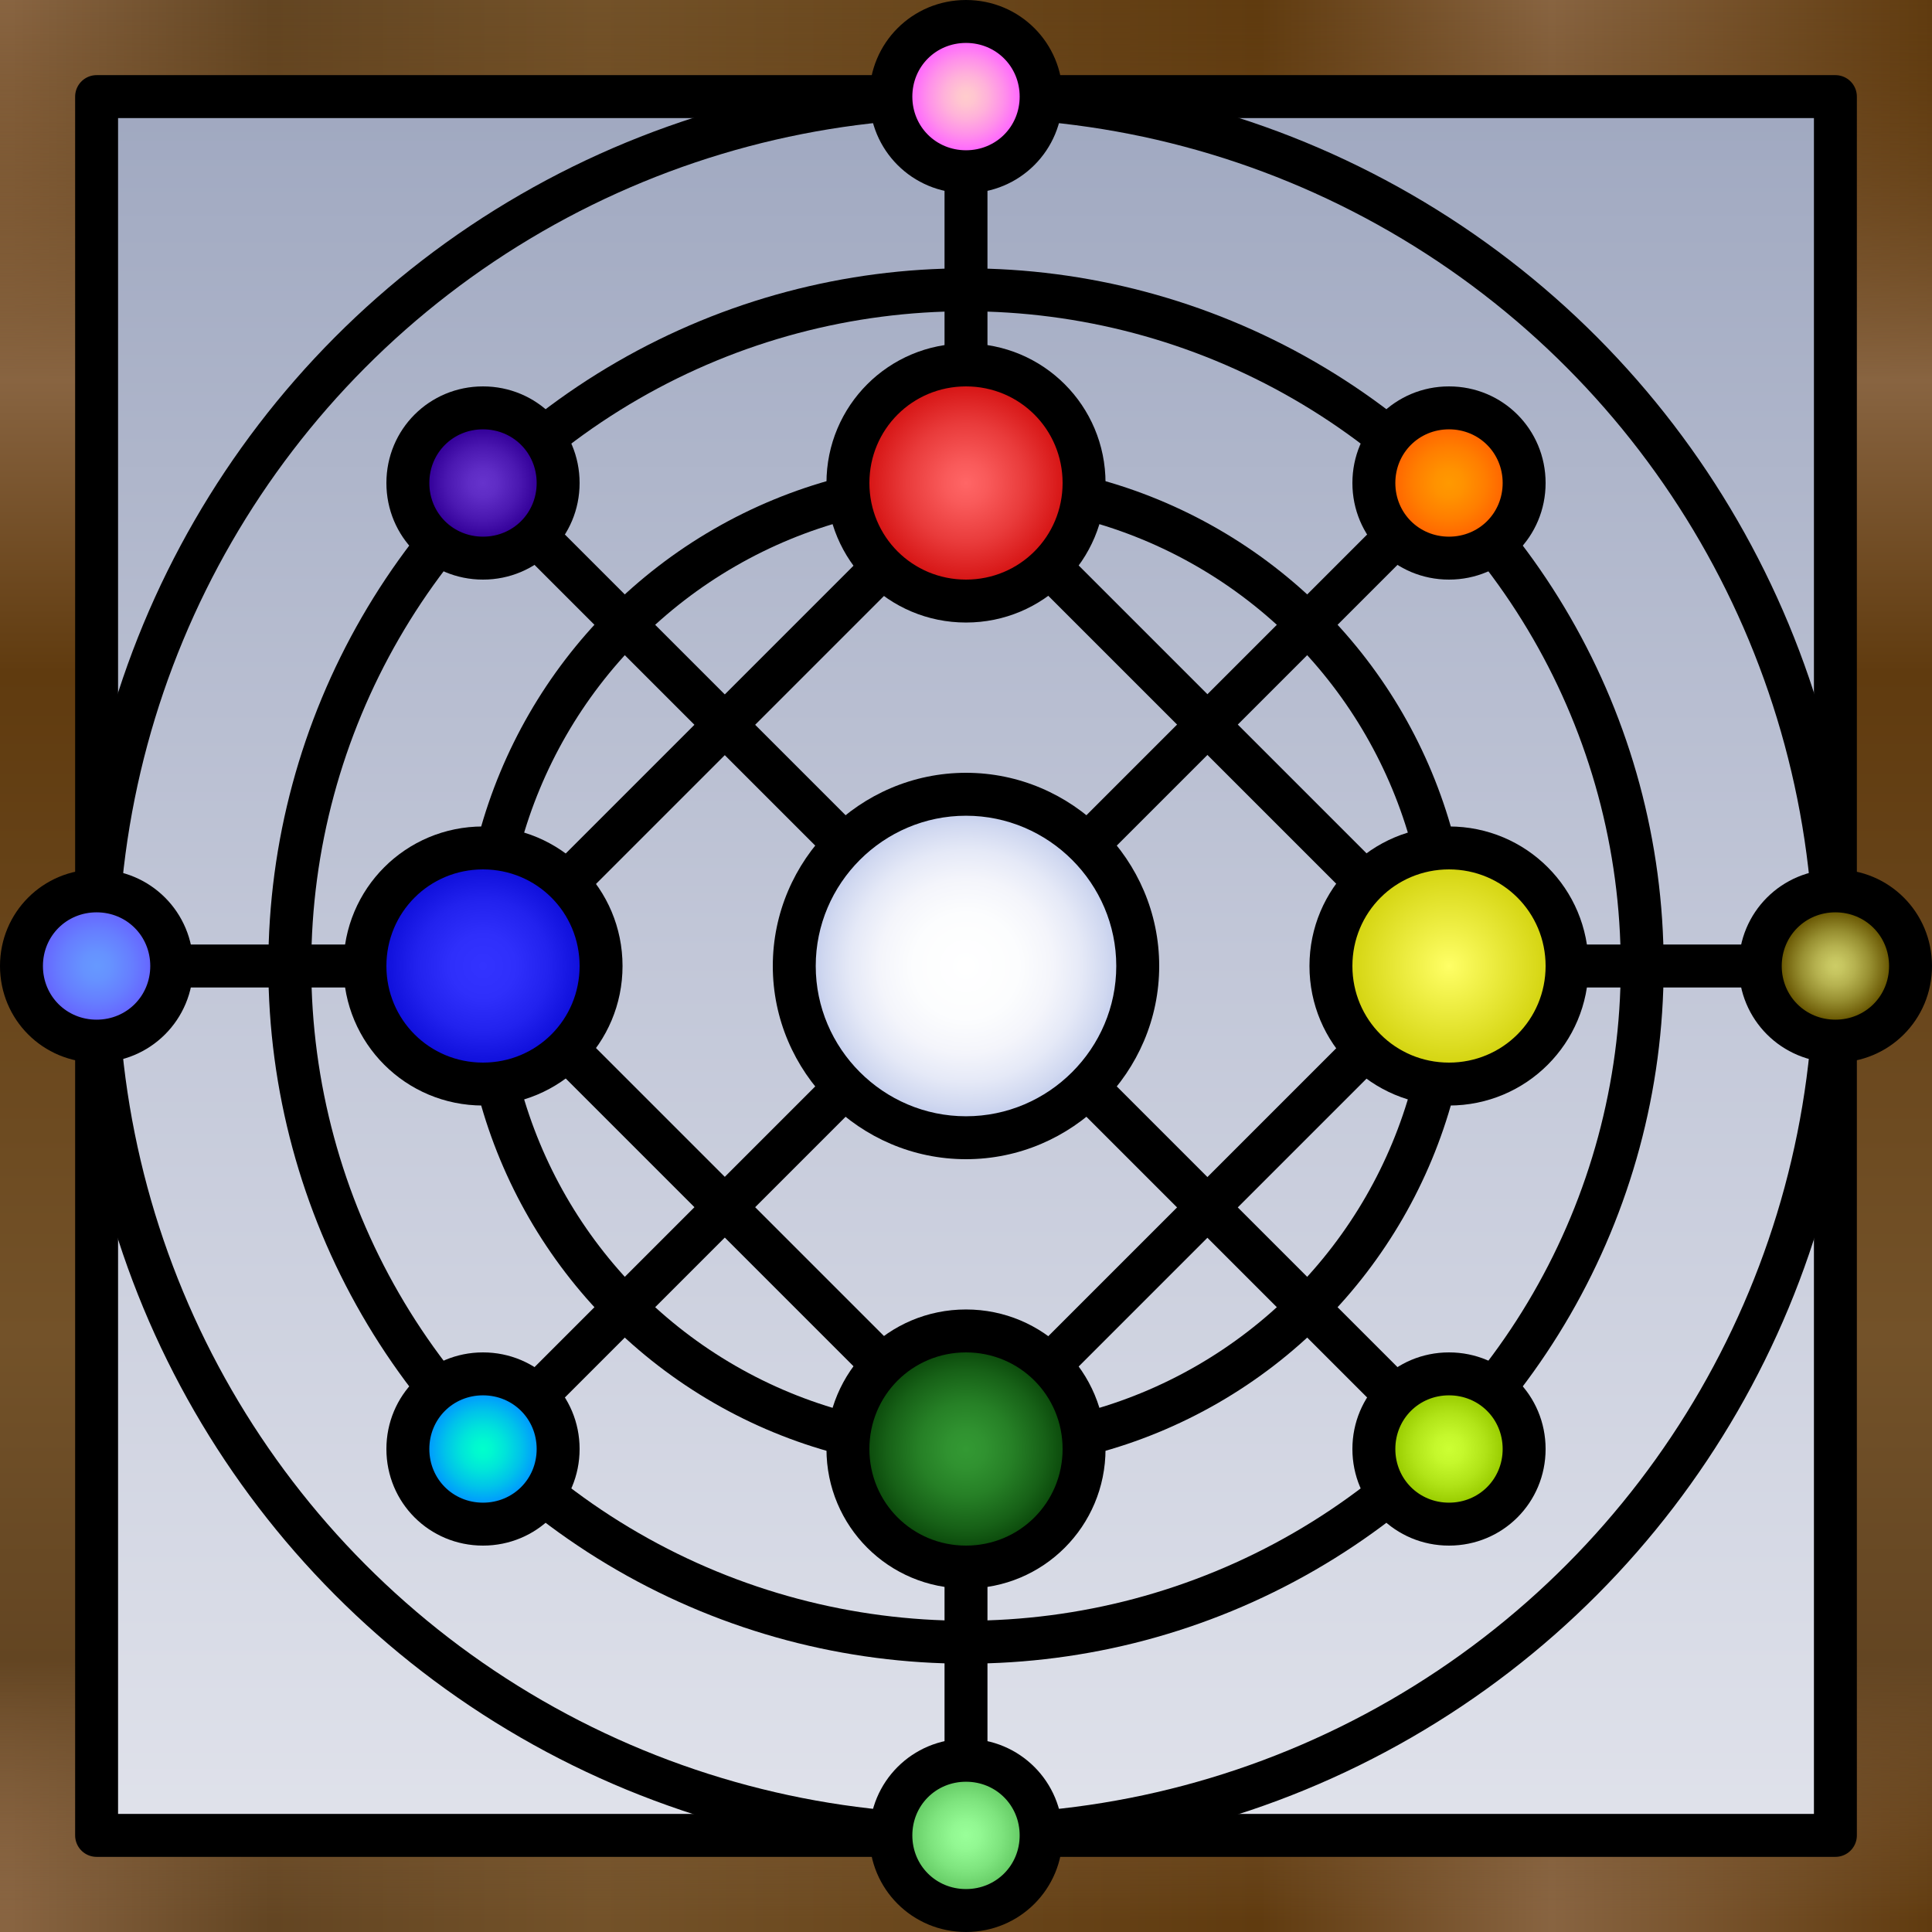 <?xml version="1.0" encoding="utf-8"?>
<!-- Generator: Adobe Illustrator 15.0.0, SVG Export Plug-In  -->
<!DOCTYPE svg PUBLIC "-//W3C//DTD SVG 1.1//EN" "http://www.w3.org/Graphics/SVG/1.1/DTD/svg11.dtd">
<svg version="1.1"
	 xmlns="http://www.w3.org/2000/svg" xmlns:xlink="http://www.w3.org/1999/xlink" xmlns:a="http://ns.adobe.com/AdobeSVGViewerExtensions/3.0/"
	 x="0px" y="0px" width="180px" height="180px" viewBox="0 2 180 180" overflow="visible" enable-background="new 0 2 180 180"
	 xml:space="preserve">
<rect x="0" y="2" width="180" height="180" fill="#333333" stroke="none"/>
<defs>
</defs>
<linearGradient id="SVGID_1_" gradientUnits="userSpaceOnUse" x1="90.001" y1="182" x2="90.001" y2="4.882812e-04">
	<stop  offset="0" style="stop-color:#E3E5ED"/>
	<stop  offset="0.5" style="stop-color:#C2C7D8"/>
	<stop  offset="1" style="stop-color:#9BA4BD"/>
</linearGradient>
<rect fill="url(#SVGID_1_)" width="180" height="182"/>
<g>
	<linearGradient id="SVGID_2_" gradientUnits="userSpaceOnUse" x1="0" y1="92" x2="180" y2="92">
		<stop  offset="5.618000e-03" style="stop-color:#886441"/>
		<stop  offset="0.14" style="stop-color:#634522"/>
		<stop  offset="0.309" style="stop-color:#735229"/>
		<stop  offset="0.652" style="stop-color:#603B0F"/>
		<stop  offset="0.803" style="stop-color:#886441"/>
		<stop  offset="1" style="stop-color:#603B0F"/>
		<stop  offset="1" style="stop-color:#5F4421"/>
	</linearGradient>
	<path fill="url(#SVGID_2_)" d="M171,173H9V11h162V173z M0,2v180h180V2H0z"/>
	<g>
		<linearGradient id="SVGID_3_" gradientUnits="userSpaceOnUse" x1="90.001" y1="182" x2="90.001" y2="2.001">
			<stop  offset="5.618000e-03" style="stop-color:#886441;stop-opacity:0"/>
			<stop  offset="0.14" style="stop-color:#634522"/>
			<stop  offset="0.309" style="stop-color:#735229"/>
			<stop  offset="0.652" style="stop-color:#603B0F"/>
			<stop  offset="0.803" style="stop-color:#886441"/>
			<stop  offset="1" style="stop-color:#603B0F;stop-opacity:0"/>
		</linearGradient>
		<path fill="url(#SVGID_3_)" d="M171,173H9V11h162V173z M0,2v180h180V2H0z"/>
	</g>
</g>
<rect x="9" y="11" fill="none" stroke="#000000" stroke-width="4" stroke-linecap="round" stroke-linejoin="round" stroke-miterlimit="10" width="162" height="162"/>
<circle fill="none" stroke="#000000" stroke-width="4" stroke-linecap="round" stroke-linejoin="round" stroke-miterlimit="10" cx="90" cy="92" r="81"/>
<circle fill="none" stroke="#000000" stroke-width="4" stroke-linecap="round" stroke-linejoin="round" stroke-miterlimit="10" cx="90" cy="92" r="45"/>
<circle fill="none" stroke="#000000" stroke-width="4" stroke-linecap="round" stroke-linejoin="round" stroke-miterlimit="10" cx="90" cy="92" r="63"/>
<line fill="none" stroke="#000000" stroke-width="4" stroke-linecap="round" stroke-linejoin="round" stroke-miterlimit="10" x1="90" y1="137" x2="90" y2="173"/>
<line fill="none" stroke="#000000" stroke-width="4" stroke-linecap="round" stroke-linejoin="round" stroke-miterlimit="10" x1="135" y1="92" x2="171" y2="92"/>
<line fill="none" stroke="#000000" stroke-width="4" stroke-linecap="round" stroke-linejoin="round" stroke-miterlimit="10" x1="90" y1="47" x2="90" y2="11"/>
<line fill="none" stroke="#000000" stroke-width="4" stroke-linecap="round" stroke-linejoin="round" stroke-miterlimit="10" x1="45" y1="92" x2="9" y2="92"/>
<line fill="none" stroke="#000000" stroke-width="4" stroke-linecap="round" stroke-linejoin="round" stroke-miterlimit="10" x1="45" y1="137" x2="135" y2="47"/>
<line fill="none" stroke="#000000" stroke-width="4" stroke-linecap="round" stroke-linejoin="round" stroke-miterlimit="10" x1="45" y1="47" x2="135" y2="137"/>
<rect x="58.2" y="60.2" transform="matrix(-0.707 0.707 -0.707 -0.707 218.694 93.413)" fill="none" stroke="#000000" stroke-width="4" stroke-linecap="round" stroke-linejoin="round" stroke-miterlimit="10" width="63.6" height="63.6"/>
<g>
	<radialGradient id="SVGID_4_" cx="90" cy="47" r="11" gradientUnits="userSpaceOnUse">
		<stop  offset="0" style="stop-color:#FF6666"/>
		<stop  offset="0.181" style="stop-color:#F95A5A"/>
		<stop  offset="0.507" style="stop-color:#E93B3B"/>
		<stop  offset="0.938" style="stop-color:#D00808"/>
		<stop  offset="1" style="stop-color:#CC0000"/>
	</radialGradient>
	<path fill="url(#SVGID_4_)" d="M90,58c-6.1,0-11-4.9-11-11s4.9-11,11-11s11,4.9,11,11S96.1,58,90,58z"/>
	<path d="M90,38c5,0,9,4,9,9s-4,9-9,9s-9-4-9-9S85,38,90,38 M90,34c-7.2,0-13,5.8-13,13s5.8,13,13,13c7.2,0,13-5.8,13-13
		S97.2,34,90,34L90,34z"/>
</g>
<g>
	<radialGradient id="SVGID_5_" cx="135" cy="92" r="11" gradientUnits="userSpaceOnUse">
		<stop  offset="0" style="stop-color:#FFFF66"/>
		<stop  offset="1" style="stop-color:#CCCC00"/>
	</radialGradient>
	<path fill="url(#SVGID_5_)" d="M135,103c-6.1,0-11-4.9-11-11s4.9-11,11-11s11,4.9,11,11S141.1,103,135,103z"/>
	<path d="M135,83c5,0,9,4,9,9s-4,9-9,9s-9-4-9-9S130,83,135,83 M135,79c-7.2,0-13,5.8-13,13c0,7.2,5.8,13,13,13s13-5.8,13-13
		C148,84.8,142.2,79,135,79L135,79z"/>
</g>
<g>
	<radialGradient id="SVGID_6_" cx="90" cy="137" r="11" gradientUnits="userSpaceOnUse">
		<stop  offset="0" style="stop-color:#339933"/>
		<stop  offset="0.164" style="stop-color:#309230"/>
		<stop  offset="0.397" style="stop-color:#268026"/>
		<stop  offset="0.67" style="stop-color:#176117"/>
		<stop  offset="0.973" style="stop-color:#023702"/>
		<stop  offset="1" style="stop-color:#003300"/>
	</radialGradient>
	<path fill="url(#SVGID_6_)" d="M90,148c-6.1,0-11-4.9-11-11s4.9-11,11-11c6.1,0,11,4.9,11,11S96.1,148,90,148z"/>
	<path d="M90,128c5,0,9,4,9,9s-4,9-9,9c-5,0-9-4-9-9S85,128,90,128 M90,124c-7.2,0-13,5.8-13,13s5.8,13,13,13s13-5.8,13-13
		S97.2,124,90,124L90,124z"/>
</g>
<g>
	<radialGradient id="SVGID_7_" cx="45.001" cy="92" r="11" gradientUnits="userSpaceOnUse">
		<stop  offset="0" style="stop-color:#3333FF"/>
		<stop  offset="0.272" style="stop-color:#2F2FFB"/>
		<stop  offset="0.563" style="stop-color:#2222EE"/>
		<stop  offset="0.862" style="stop-color:#0D0DD9"/>
		<stop  offset="1" style="stop-color:#0000CC"/>
	</radialGradient>
	<path fill="url(#SVGID_7_)" d="M45,103c-6.1,0-11-4.9-11-11s4.9-11,11-11s11,4.9,11,11S51.1,103,45,103z"/>
	<path d="M45,83c5,0,9,4,9,9s-4,9-9,9s-9-4-9-9S40,83,45,83 M45,79c-7.2,0-13,5.8-13,13c0,7.2,5.8,13,13,13s13-5.8,13-13
		C58,84.8,52.2,79,45,79L45,79z"/>
</g>
<g>
	<radialGradient id="SVGID_8_" cx="135" cy="47" r="7" gradientUnits="userSpaceOnUse">
		<stop  offset="0" style="stop-color:#FF9900"/>
		<stop  offset="0.192" style="stop-color:#FF9200"/>
		<stop  offset="0.475" style="stop-color:#FF7E00"/>
		<stop  offset="0.73" style="stop-color:#FF6600"/>
	</radialGradient>
	<path fill="url(#SVGID_8_)" d="M135,54c-3.9,0-7-3.1-7-7s3.1-7,7-7s7,3.1,7,7S138.9,54,135,54z"/>
	<path d="M135,42c2.8,0,5,2.2,5,5s-2.2,5-5,5s-5-2.2-5-5S132.2,42,135,42 M135,38c-5,0-9,4-9,9s4,9,9,9s9-4,9-9S140,38,135,38
		L135,38z"/>
</g>
<g>
	<radialGradient id="SVGID_9_" cx="135" cy="137" r="7" gradientUnits="userSpaceOnUse">
		<stop  offset="0" style="stop-color:#CCFF33"/>
		<stop  offset="0.192" style="stop-color:#C5F82C"/>
		<stop  offset="0.475" style="stop-color:#B1E418"/>
		<stop  offset="0.73" style="stop-color:#99CC00"/>
	</radialGradient>
	<path fill="url(#SVGID_9_)" d="M135,144c-3.9,0-7-3.1-7-7s3.1-7,7-7s7,3.1,7,7S138.9,144,135,144z"/>
	<path d="M135,132c2.8,0,5,2.2,5,5s-2.2,5-5,5s-5-2.2-5-5S132.2,132,135,132 M135,128c-5,0-9,4-9,9s4,9,9,9s9-4,9-9S140,128,135,128
		L135,128z"/>
</g>
<g>
	<radialGradient id="SVGID_10_" cx="45.001" cy="137" r="7" gradientUnits="userSpaceOnUse">
		<stop  offset="0" style="stop-color:#00FFCC"/>
		<stop  offset="0.119" style="stop-color:#00F8D0"/>
		<stop  offset="0.296" style="stop-color:#00E4DA"/>
		<stop  offset="0.509" style="stop-color:#00C3EA"/>
		<stop  offset="0.73" style="stop-color:#0099FF"/>
	</radialGradient>
	<path fill="url(#SVGID_10_)" d="M45,144c-3.9,0-7-3.1-7-7s3.1-7,7-7s7,3.1,7,7S48.9,144,45,144z"/>
	<path d="M45,132c2.8,0,5,2.2,5,5s-2.2,5-5,5s-5-2.2-5-5S42.2,132,45,132 M45,128c-5,0-9,4-9,9s4,9,9,9s9-4,9-9S50,128,45,128
		L45,128z"/>
</g>
<g>
	<radialGradient id="SVGID_11_" cx="45.001" cy="47" r="7" gradientUnits="userSpaceOnUse">
		<stop  offset="0" style="stop-color:#6633CC"/>
		<stop  offset="0.192" style="stop-color:#5F2CC5"/>
		<stop  offset="0.475" style="stop-color:#4B18B1"/>
		<stop  offset="0.73" style="stop-color:#330099"/>
	</radialGradient>
	<path fill="url(#SVGID_11_)" d="M45,54c-3.9,0-7-3.1-7-7s3.1-7,7-7s7,3.1,7,7S48.9,54,45,54z"/>
	<path d="M45,42c2.8,0,5,2.2,5,5s-2.2,5-5,5s-5-2.2-5-5S42.2,42,45,42 M45,38c-5,0-9,4-9,9s4,9,9,9s9-4,9-9S50,38,45,38L45,38z"/>
</g>
<g>
	<radialGradient id="SVGID_12_" cx="90" cy="11" r="7" gradientUnits="userSpaceOnUse">
		<stop  offset="0" style="stop-color:#FFCCCC"/>
		<stop  offset="0.119" style="stop-color:#FFC5D0"/>
		<stop  offset="0.296" style="stop-color:#FFB1DA"/>
		<stop  offset="0.509" style="stop-color:#FF90EA"/>
		<stop  offset="0.73" style="stop-color:#FF66FF"/>
	</radialGradient>
	<path fill="url(#SVGID_12_)" d="M90,18c-3.9,0-7-3.1-7-7s3.1-7,7-7c3.9,0,7,3.1,7,7S93.9,18,90,18z"/>
	<path d="M90,6c2.8,0,5,2.2,5,5s-2.2,5-5,5s-5-2.2-5-5S87.2,6,90,6 M90,2c-5,0-9,4-9,9s4,9,9,9s9-4,9-9S95,2,90,2L90,2z"/>
</g>
<g>
	<radialGradient id="SVGID_13_" cx="171" cy="92" r="7" gradientUnits="userSpaceOnUse">
		<stop  offset="0" style="stop-color:#CCCC66"/>
		<stop  offset="0.107" style="stop-color:#C6C560"/>
		<stop  offset="0.266" style="stop-color:#B5B14F"/>
		<stop  offset="0.458" style="stop-color:#989032"/>
		<stop  offset="0.672" style="stop-color:#72620C"/>
		<stop  offset="0.73" style="stop-color:#665500"/>
	</radialGradient>
	<path fill="url(#SVGID_13_)" d="M171,99c-3.9,0-7-3.1-7-7c0-3.9,3.1-7,7-7s7,3.1,7,7C178,95.9,174.9,99,171,99z"/>
	<path d="M171,87c2.8,0,5,2.2,5,5s-2.2,5-5,5s-5-2.2-5-5S168.2,87,171,87 M171,83c-5,0-9,4-9,9s4,9,9,9s9-4,9-9S176,83,171,83
		L171,83z"/>
</g>
<g>
	<radialGradient id="SVGID_14_" cx="90" cy="173" r="7" gradientUnits="userSpaceOnUse">
		<stop  offset="0" style="stop-color:#99FF99"/>
		<stop  offset="0.192" style="stop-color:#92F892"/>
		<stop  offset="0.475" style="stop-color:#7EE47E"/>
		<stop  offset="0.73" style="stop-color:#66CC66"/>
	</radialGradient>
	<path fill="url(#SVGID_14_)" d="M90,180c-3.9,0-7-3.1-7-7s3.1-7,7-7c3.9,0,7,3.1,7,7S93.9,180,90,180z"/>
	<path d="M90,168c2.8,0,5,2.2,5,5s-2.2,5-5,5s-5-2.2-5-5S87.2,168,90,168 M90,164c-5,0-9,4-9,9s4,9,9,9s9-4,9-9S95,164,90,164
		L90,164z"/>
</g>
<g>
	<radialGradient id="SVGID_15_" cx="9" cy="92" r="7" gradientUnits="userSpaceOnUse">
		<stop  offset="0" style="stop-color:#6699FF"/>
		<stop  offset="0.192" style="stop-color:#6692FF"/>
		<stop  offset="0.475" style="stop-color:#667EFF"/>
		<stop  offset="0.73" style="stop-color:#6666FF"/>
	</radialGradient>
	<path fill="url(#SVGID_15_)" d="M9,99c-3.9,0-7-3.1-7-7c0-3.9,3.1-7,7-7s7,3.1,7,7C16,95.9,12.9,99,9,99z"/>
	<path d="M9,87c2.8,0,5,2.2,5,5s-2.2,5-5,5s-5-2.2-5-5S6.2,87,9,87 M9,83c-5,0-9,4-9,9s4,9,9,9s9-4,9-9S14,83,9,83L9,83z"/>
</g>
<g>
	<radialGradient id="SVGID_16_" cx="90" cy="92" r="16" gradientUnits="userSpaceOnUse">
		<stop  offset="0" style="stop-color:#FFFFFF"/>
		<stop  offset="0.307" style="stop-color:#FCFDFE"/>
		<stop  offset="0.506" style="stop-color:#F4F5FB"/>
		<stop  offset="0.675" style="stop-color:#E5E9F7"/>
		<stop  offset="0.826" style="stop-color:#D0D8F0"/>
		<stop  offset="0.865" style="stop-color:#C9D2EE"/>
	</radialGradient>
	<path fill="url(#SVGID_16_)" d="M90,108c-8.8,0-16-7.2-16-16s7.2-16,16-16s16,7.2,16,16S98.8,108,90,108z"/>
	<path d="M90,78c7.7,0,14,6.3,14,14s-6.3,14-14,14s-14-6.3-14-14S82.3,78,90,78 M90,74c-9.9,0-18,8.1-18,18s8.1,18,18,18
		s18-8.1,18-18S99.9,74,90,74L90,74z"/>
</g>
</svg>

